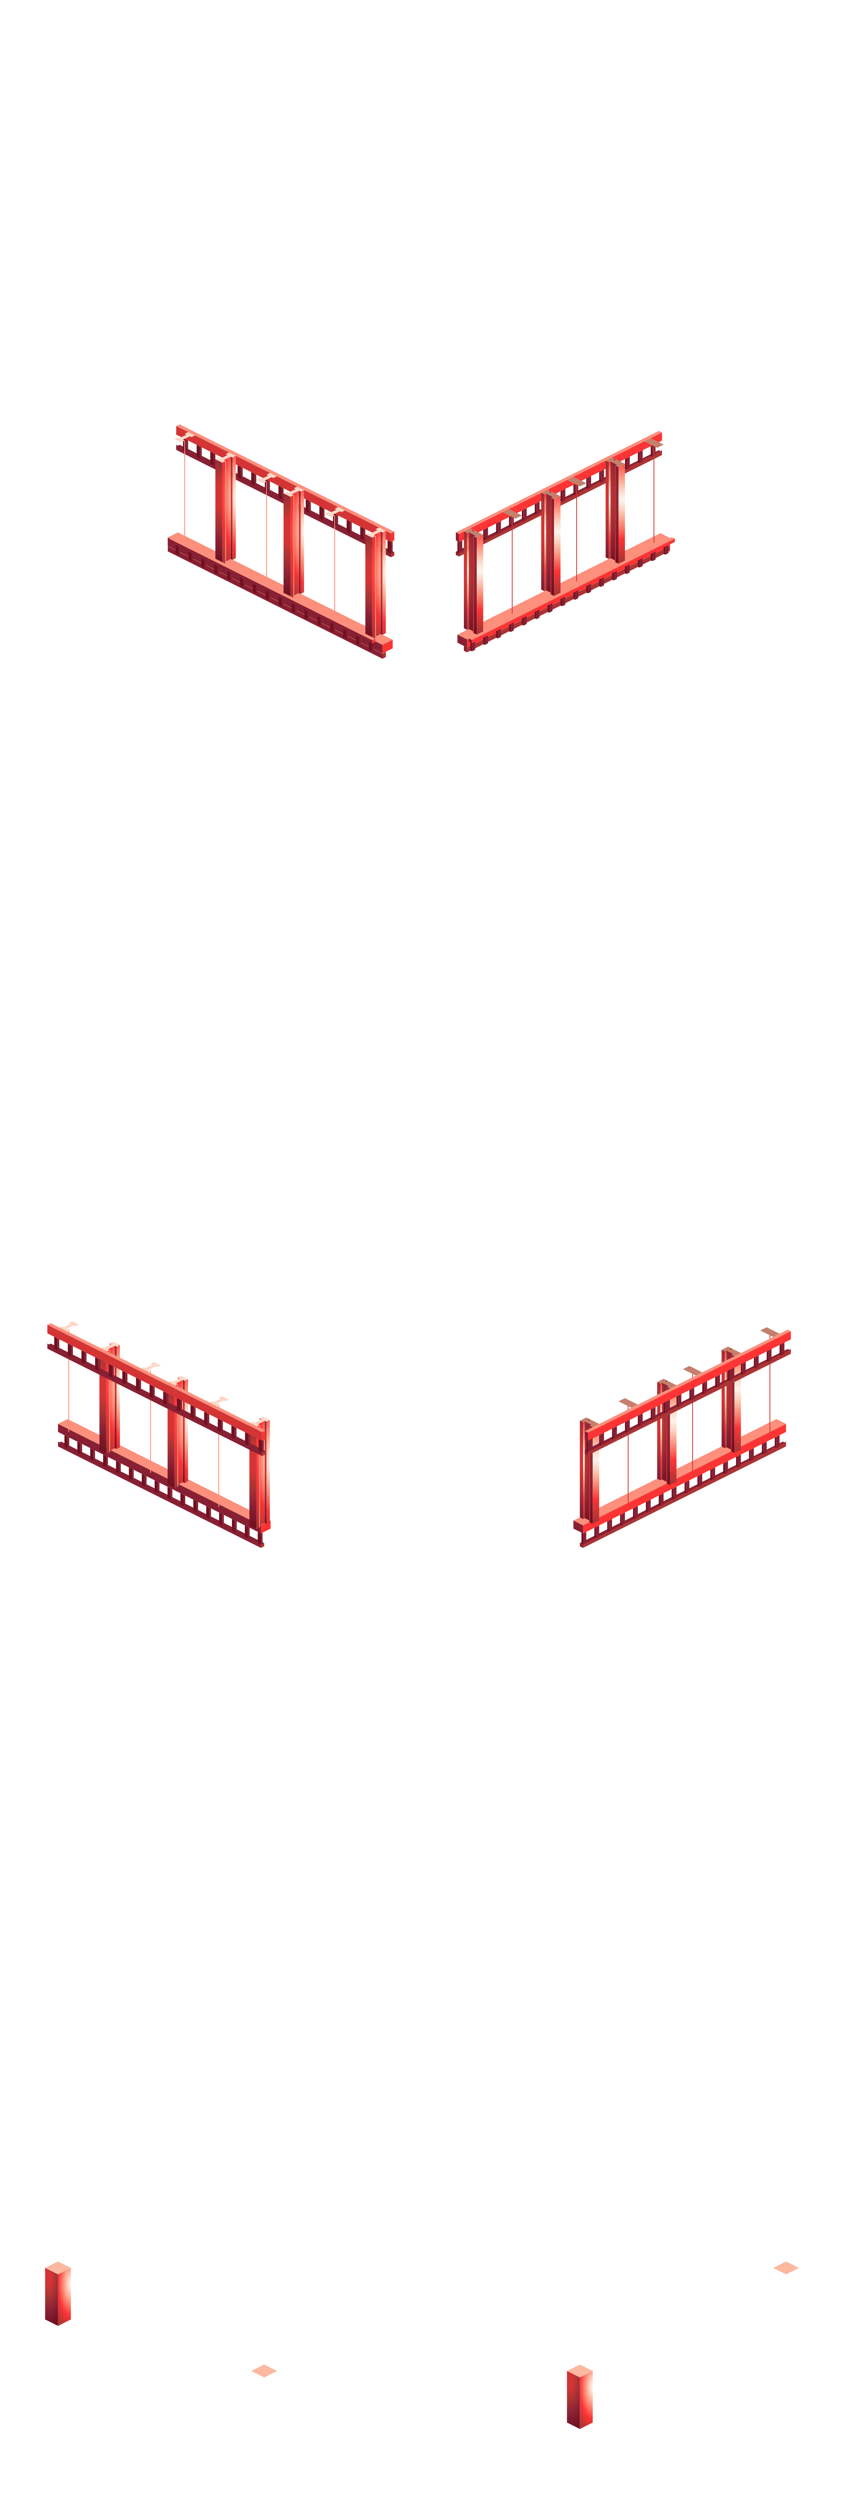 <?xml version="1.0" encoding="UTF-8" standalone="no"?>
<!-- Created with Inkscape (http://www.inkscape.org/) -->

<svg
   width="131"
   height="388"
   viewBox="0 0 34.66 102.658"
   version="1.1"
   id="svg5"
   xml:space="preserve"
   inkscape:version="1.2.2 (732a01da63, 2022-12-09)"
   sodipodi:docname="bridge_steelfast_toyland.svg"
   inkscape:export-filename="bridge_steelfast_toyland.png"
   inkscape:export-xdpi="384"
   inkscape:export-ydpi="384"
   xmlns:inkscape="http://www.inkscape.org/namespaces/inkscape"
   xmlns:sodipodi="http://sodipodi.sourceforge.net/DTD/sodipodi-0.dtd"
   xmlns:xlink="http://www.w3.org/1999/xlink"
   xmlns="http://www.w3.org/2000/svg"
   xmlns:svg="http://www.w3.org/2000/svg"><sodipodi:namedview
     id="namedview7"
     pagecolor="#ffffff"
     bordercolor="#666666"
     borderopacity="1.0"
     inkscape:showpageshadow="2"
     inkscape:pageopacity="0.0"
     inkscape:pagecheckerboard="0"
     inkscape:deskcolor="#d1d1d1"
     inkscape:document-units="px"
     showgrid="true"
     showguides="true"
     inkscape:zoom="6.5316255"
     inkscape:cx="-49.528253"
     inkscape:cy="185.55871"
     inkscape:window-width="3840"
     inkscape:window-height="2066"
     inkscape:window-x="-11"
     inkscape:window-y="-11"
     inkscape:window-maximized="1"
     inkscape:current-layer="layer1"><inkscape:grid
       type="xygrid"
       id="grid186"
       spacingx="0.033"
       spacingy="0.033"
       empspacing="4"
       originx="0"
       originy="0"
       units="px"
       visible="true" /></sodipodi:namedview><defs
     id="defs2"><linearGradient
       inkscape:collect="always"
       id="linearGradient1773"><stop
         style="stop-color:#fcf4ec;stop-opacity:1;"
         offset="0"
         id="stop1757" /><stop
         style="stop-color:#fcd8c8;stop-opacity:1;"
         offset="0.145"
         id="stop1759" /><stop
         style="stop-color:#fcb8a0;stop-opacity:1;"
         offset="0.257"
         id="stop1761" /><stop
         style="stop-color:#fc907c;stop-opacity:1;"
         offset="0.382"
         id="stop1763" /><stop
         style="stop-color:#fc6458;stop-opacity:1;"
         offset="0.519"
         id="stop1765" /><stop
         style="stop-color:#fc3434;stop-opacity:1;"
         offset="0.652"
         id="stop1767" /><stop
         style="stop-color:#d43434;stop-opacity:1;"
         offset="0.824"
         id="stop1769" /><stop
         style="stop-color:#ac3434;stop-opacity:1;"
         offset="1"
         id="stop1771" /></linearGradient><linearGradient
       inkscape:collect="always"
       id="linearGradient18527"><stop
         style="stop-color:#d43434;stop-opacity:1;"
         offset="0.152"
         id="stop18519" /><stop
         style="stop-color:#ac3434;stop-opacity:1;"
         offset="0.394"
         id="stop18521" /><stop
         style="stop-color:#882034;stop-opacity:1;"
         offset="0.694"
         id="stop18523" /><stop
         style="stop-color:#701020;stop-opacity:1;"
         offset="1"
         id="stop18525" /></linearGradient><linearGradient
       inkscape:collect="always"
       xlink:href="#linearGradient18527"
       id="linearGradient2746"
       x1="14.287"
       y1="23.151"
       x2="14.287"
       y2="25.665"
       gradientUnits="userSpaceOnUse"
       spreadMethod="reflect" /><radialGradient
       inkscape:collect="always"
       xlink:href="#linearGradient1773"
       id="radialGradient4731"
       cx="15.081"
       cy="23.614"
       fx="15.081"
       fy="23.614"
       r="0.265"
       gradientTransform="matrix(-3,1.7828446e-7,-2.2669016e-7,-11.5,60.325,294.712)"
       gradientUnits="userSpaceOnUse" /><linearGradient
       inkscape:collect="always"
       xlink:href="#linearGradient1773"
       id="linearGradient2746-9"
       x1="14.287"
       y1="23.151"
       x2="14.287"
       y2="25.665"
       gradientUnits="userSpaceOnUse"
       spreadMethod="reflect" /><radialGradient
       inkscape:collect="always"
       xlink:href="#linearGradient18527"
       id="radialGradient4731-9"
       cx="15.081"
       cy="23.614"
       fx="15.081"
       fy="23.614"
       r="0.265"
       gradientTransform="matrix(-3,1.7828446e-7,-2.2669016e-7,-11.5,60.325,294.712)"
       gradientUnits="userSpaceOnUse" /><radialGradient
       inkscape:collect="always"
       xlink:href="#linearGradient1773"
       id="radialGradient4731-93"
       cx="15.081"
       cy="23.54"
       fx="15.081"
       fy="23.54"
       r="0.265"
       gradientTransform="matrix(-3,-4.3442984e-6,1.1128669e-5,-7.5,58.737,200.625)"
       gradientUnits="userSpaceOnUse" /><radialGradient
       inkscape:collect="always"
       xlink:href="#linearGradient18527"
       id="radialGradient8426"
       cx="14.751"
       cy="24.398"
       fx="14.751"
       fy="24.398"
       r="0.265"
       gradientTransform="matrix(-3,-1.296476e-5,3.2552971e-5,-7.5,56.818,206.794)"
       gradientUnits="userSpaceOnUse" /></defs><g
     inkscape:label="Layer 1"
     inkscape:groupmode="layer"
     id="layer1"
     style="display:inline"><use
       x="0"
       y="0"
       xlink:href="#g8-5-3-3"
       id="use14600"
       style="display:inline;fill:#882034;fill-opacity:1"
       transform="translate(-4.564,40.977)" /><use
       x="0"
       y="0"
       xlink:href="#g7-5-6"
       id="use14602"
       style="display:inline;fill:#882034;fill-opacity:1"
       transform="translate(-4.564,40.977)" /><g
       id="g15973"
       transform="translate(-0.529,0.265)"><g
         id="g5-42-4-1"
         style="display:inline"
         transform="translate(17.132,12.601)"><path
           style="opacity:1;fill:#fc907c;fill-opacity:1;fill-rule:evenodd;stroke-width:0.979"
           d="M 10.451,4.829 2.117,8.996 2.249,9.062 10.583,4.895 Z"
           id="path3-86-2-7"
           sodipodi:nodetypes="ccccc" /><path
           style="opacity:1;fill:#fc3434;fill-opacity:1;fill-rule:evenodd;stroke-width:0.979"
           d="m 2.249,9.062 -2e-7,0.331 L 10.583,5.226 V 4.895 Z"
           id="path4-3-0-1"
           sodipodi:nodetypes="ccccc" /><path
           style="opacity:1;fill:#882034;fill-opacity:1;fill-rule:evenodd;stroke-width:0.979"
           d="m 2.117,8.996 -2e-7,0.331 0.132,0.066 2e-7,-0.331 z"
           id="path5-1-4-1"
           sodipodi:nodetypes="ccccc" /></g><g
         id="g15905"><g
           id="g8-5-3-3-1"
           transform="translate(12.435,10.517)"
           style="display:inline"><path
             style="fill:#882034;fill-opacity:1;fill-rule:evenodd;stroke-width:0.979"
             d="M 15.147,7.706 6.813,11.873 6.945,11.939 15.28,7.772 Z"
             id="path3-8-0-2-8-4"
             sodipodi:nodetypes="ccccc" /><path
             style="fill:#ac3434;fill-opacity:1;fill-rule:evenodd;stroke-width:0.979"
             d="m 6.945,11.939 4e-7,0.132 8.334,-4.167 V 7.706 Z"
             id="path4-0-5-7-7-0"
             sodipodi:nodetypes="ccccc" /><path
             style="fill:#882034;fill-opacity:1;fill-rule:evenodd;stroke-width:0.979"
             d="m 6.813,11.873 4e-7,0.132 0.132,0.066 -4e-7,-0.132 z"
             id="path5-5-0-2-2-5"
             sodipodi:nodetypes="ccccc" /></g><g
           id="g7-5-6-0"
           transform="translate(12.369,10.55)"
           style="display:inline"><path
             style="display:inline;fill:#701020;fill-opacity:1;fill-rule:evenodd;stroke-width:0.979"
             d="m 7.011,11.906 -0.066,-0.033 -4e-7,-0.463 0.066,0.033 z"
             id="path7-2-9-8-0"
             sodipodi:nodetypes="ccccc" /><path
             style="fill:#882034;fill-opacity:1;fill-rule:evenodd;stroke-width:0.979"
             d="m 7.011,11.443 0.132,-0.066 3e-7,0.463 -0.132,0.066 z"
             id="path6-0-1-1"
             sodipodi:nodetypes="ccccc" /><path
             style="display:inline;fill:#701020;fill-opacity:1;fill-rule:evenodd;stroke-width:0.979"
             d="m 7.541,11.642 -0.066,-0.033 -4e-7,-0.397 0.066,-0.033 z"
             id="path7-2-2-7-3-8-4"
             sodipodi:nodetypes="ccccc" /><path
             style="display:inline;fill:#882034;fill-opacity:1;fill-rule:evenodd;stroke-width:0.979"
             d="m 7.541,11.179 0.132,-0.066 4e-7,0.463 -0.132,0.066 z"
             id="path6-7-3-4-8-7"
             sodipodi:nodetypes="ccccc" /><path
             style="display:inline;fill:#701020;fill-opacity:1;fill-rule:evenodd;stroke-width:0.979"
             d="m 8.07,11.377 -0.066,-0.033 -4e-7,-0.397 0.066,-0.033 z"
             id="path7-2-2-8-9-7"
             sodipodi:nodetypes="ccccc" /><path
             style="display:inline;fill:#882034;fill-opacity:1;fill-rule:evenodd;stroke-width:0.979"
             d="m 8.07,10.914 0.132,-0.066 3e-7,0.463 -0.132,0.066 z"
             id="path6-5-3-5-6"
             sodipodi:nodetypes="ccccc" /><path
             style="display:inline;fill:#701020;fill-opacity:1;fill-rule:evenodd;stroke-width:0.979"
             d="m 8.599,11.112 -0.066,-0.033 -4e-7,-0.397 0.066,-0.033 z"
             id="path7-2-2-7-2-0-7-0"
             sodipodi:nodetypes="ccccc" /><path
             style="display:inline;fill:#882034;fill-opacity:1;fill-rule:evenodd;stroke-width:0.979"
             d="m 8.599,10.649 0.132,-0.066 4e-7,0.463 -0.132,0.066 z"
             id="path6-7-3-7-5-3-3"
             sodipodi:nodetypes="ccccc" /><path
             style="display:inline;fill:#701020;fill-opacity:1;fill-rule:evenodd;stroke-width:0.979"
             d="m 9.128,10.848 -0.066,-0.033 -4e-7,-0.397 0.066,-0.033 z"
             id="path7-2-2-3-3-3-7"
             sodipodi:nodetypes="ccccc" /><path
             style="display:inline;fill:#882034;fill-opacity:1;fill-rule:evenodd;stroke-width:0.979"
             d="m 9.128,10.385 0.132,-0.066 3e-7,0.463 -0.132,0.066 z"
             id="path6-5-1-3-1-2"
             sodipodi:nodetypes="ccccc" /><path
             style="display:inline;fill:#701020;fill-opacity:1;fill-rule:evenodd;stroke-width:0.979"
             d="m 9.657,10.583 -0.066,-0.033 -4e-7,-0.397 0.066,-0.033 z"
             id="path7-2-2-7-2-2-2-4-1"
             sodipodi:nodetypes="ccccc" /><path
             style="display:inline;fill:#882034;fill-opacity:1;fill-rule:evenodd;stroke-width:0.979"
             d="m 9.657,10.12 0.132,-0.066 4e-7,0.463 -0.132,0.066 z"
             id="path6-7-3-7-6-7-4-9"
             sodipodi:nodetypes="ccccc" /><path
             style="display:inline;fill:#701020;fill-opacity:1;fill-rule:evenodd;stroke-width:0.979"
             d="m 10.186,10.319 -0.066,-0.033 V 9.889 l 0.066,-0.033 z"
             id="path7-2-2-3-1-0-0-0"
             sodipodi:nodetypes="ccccc" /><path
             style="display:inline;fill:#882034;fill-opacity:1;fill-rule:evenodd;stroke-width:0.979"
             d="m 10.186,9.856 0.132,-0.066 -1e-6,0.463 -0.132,0.066 z"
             id="path6-5-1-8-5-1-3"
             sodipodi:nodetypes="ccccc" /><path
             style="display:inline;fill:#701020;fill-opacity:1;fill-rule:evenodd;stroke-width:0.979"
             d="m 10.716,10.054 -0.066,-0.033 V 9.624 l 0.066,-0.033 z"
             id="path7-2-2-7-2-2-5-1-8-7"
             sodipodi:nodetypes="ccccc" /><path
             style="display:inline;fill:#882034;fill-opacity:1;fill-rule:evenodd;stroke-width:0.979"
             d="m 10.716,9.591 0.132,-0.066 -10e-7,0.463 -0.132,0.066 z"
             id="path6-7-3-7-6-0-4-2-9"
             sodipodi:nodetypes="ccccc" /><path
             style="display:inline;fill:#701020;fill-opacity:1;fill-rule:evenodd;stroke-width:0.979"
             d="m 11.245,9.79 -0.066,-0.033 V 9.36 l 0.066,-0.033 z"
             id="path7-2-2-3-1-4-8-5-2"
             sodipodi:nodetypes="ccccc" /><path
             style="display:inline;fill:#882034;fill-opacity:1;fill-rule:evenodd;stroke-width:0.979"
             d="m 11.245,9.327 0.132,-0.066 -10e-7,0.463 -0.132,0.066 z"
             id="path6-5-1-8-4-9-0-9"
             sodipodi:nodetypes="ccccc" /><path
             style="display:inline;fill:#701020;fill-opacity:1;fill-rule:evenodd;stroke-width:0.979"
             d="m 11.774,9.525 -0.066,-0.033 V 9.095 l 0.066,-0.033 z"
             id="path7-2-2-7-2-2-5-7-8-5-1"
             sodipodi:nodetypes="ccccc" /><path
             style="display:inline;fill:#882034;fill-opacity:1;fill-rule:evenodd;stroke-width:0.979"
             d="m 11.774,9.062 0.132,-0.066 -1e-6,0.463 -0.132,0.066 z"
             id="path6-7-3-7-6-0-0-2-4-7"
             sodipodi:nodetypes="ccccc" /><path
             style="display:inline;fill:#701020;fill-opacity:1;fill-rule:evenodd;stroke-width:0.979"
             d="m 12.303,9.26 -0.066,-0.033 V 8.83 l 0.066,-0.033 z"
             id="path7-2-2-3-1-4-5-9-0-2"
             sodipodi:nodetypes="ccccc" /><path
             style="display:inline;fill:#882034;fill-opacity:1;fill-rule:evenodd;stroke-width:0.979"
             d="m 12.303,8.797 0.132,-0.066 -10e-7,0.463 -0.132,0.066 z"
             id="path6-5-1-8-4-7-5-0-5"
             sodipodi:nodetypes="ccccc" /><path
             style="display:inline;fill:#701020;fill-opacity:1;fill-rule:evenodd;stroke-width:0.979"
             d="m 12.832,8.996 -0.066,-0.033 V 8.566 l 0.066,-0.033 z"
             id="path7-2-2-7-2-2-5-7-0-3-4-1"
             sodipodi:nodetypes="ccccc" /><path
             style="display:inline;fill:#882034;fill-opacity:1;fill-rule:evenodd;stroke-width:0.979"
             d="m 12.832,8.533 0.132,-0.066 -1e-6,0.463 -0.132,0.066 z"
             id="path6-7-3-7-6-0-0-3-0-7-1"
             sodipodi:nodetypes="ccccc" /><path
             style="display:inline;fill:#701020;fill-opacity:1;fill-rule:evenodd;stroke-width:0.979"
             d="m 13.361,8.731 -0.066,-0.033 V 8.301 l 0.066,-0.033 z"
             id="path7-2-2-3-1-4-5-3-7-4-1"
             sodipodi:nodetypes="ccccc" /><path
             style="display:inline;fill:#882034;fill-opacity:1;fill-rule:evenodd;stroke-width:0.979"
             d="m 13.361,8.268 0.132,-0.066 -10e-7,0.463 -0.132,0.066 z"
             id="path6-5-1-8-4-7-1-0-2-8"
             sodipodi:nodetypes="ccccc" /><path
             style="display:inline;fill:#701020;fill-opacity:1;fill-rule:evenodd;stroke-width:0.979"
             d="m 13.891,8.467 -0.066,-0.033 V 8.037 l 0.066,-0.033 z"
             id="path7-2-2-7-2-2-5-7-0-9-2-1-1"
             sodipodi:nodetypes="ccccc" /><path
             style="display:inline;fill:#882034;fill-opacity:1;fill-rule:evenodd;stroke-width:0.979"
             d="m 13.891,8.004 0.132,-0.066 -10e-7,0.463 -0.132,0.066 z"
             id="path6-7-3-7-6-0-0-3-6-0-2-6"
             sodipodi:nodetypes="ccccc" /><path
             style="display:inline;fill:#701020;fill-opacity:1;fill-rule:evenodd;stroke-width:0.979"
             d="m 14.42,8.202 -0.066,-0.033 V 7.772 l 0.066,-0.033 z"
             id="path7-2-2-3-1-4-5-3-6-6-2-8"
             sodipodi:nodetypes="ccccc" /><path
             style="display:inline;fill:#882034;fill-opacity:1;fill-rule:evenodd;stroke-width:0.979"
             d="m 14.42,7.739 0.132,-0.066 -1e-6,0.463 -0.132,0.066 z"
             id="path6-5-1-8-4-7-1-9-7-2-9"
             sodipodi:nodetypes="ccccc" /><path
             style="display:inline;fill:#701020;fill-opacity:1;fill-rule:evenodd;stroke-width:0.979"
             d="m 14.949,7.937 -0.066,-0.033 V 7.508 l 0.066,-0.033 z"
             id="path7-2-2-7-2-2-5-7-0-9-1-1-7-7"
             sodipodi:nodetypes="ccccc" /><path
             style="display:inline;fill:#882034;fill-opacity:1;fill-rule:evenodd;stroke-width:0.979"
             d="m 14.949,7.474 0.132,-0.066 -10e-7,0.463 -0.132,0.066 z"
             id="path6-7-3-7-6-0-0-3-6-7-5-6-8"
             sodipodi:nodetypes="ccccc" /></g></g></g><use
       x="0"
       y="0"
       xlink:href="#g8-5-3-3-1"
       id="use14631"
       style="display:inline;fill:#882034;fill-opacity:1"
       transform="translate(4.564,40.977)" /><use
       x="0"
       y="0"
       xlink:href="#g7-5-6-0"
       id="use14633"
       style="display:inline;fill:#882034;fill-opacity:1"
       transform="translate(4.564,40.977)" /><g
       id="g12732"
       transform="matrix(1.058,0,0,1.058,-0.112,-1.014)"><g
         id="g8-5-3-3"
         transform="matrix(-1,0,0,1,22.225,10.517)"
         style="display:inline"><path
           style="fill:#882034;fill-opacity:1;fill-rule:evenodd;stroke-width:0.979"
           d="M 15.147,7.706 6.813,11.873 6.945,11.939 15.28,7.772 Z"
           id="path3-8-0-2-8"
           sodipodi:nodetypes="ccccc" /><path
           style="fill:#882034;fill-opacity:1;fill-rule:evenodd;stroke-width:0.979"
           d="m 6.945,11.939 4e-7,0.132 8.334,-4.167 V 7.706 Z"
           id="path4-0-5-7-7"
           sodipodi:nodetypes="ccccc" /><path
           style="fill:#ac3434;fill-opacity:1;fill-rule:evenodd;stroke-width:0.979"
           d="m 6.813,11.873 4e-7,0.132 0.132,0.066 -4e-7,-0.132 z"
           id="path5-5-0-2-2"
           sodipodi:nodetypes="ccccc" /></g><g
         id="g5-42-4"
         style="display:inline"
         transform="matrix(-1,0,0,1,17.529,12.601)"><path
           style="opacity:1;fill:#fc907c;fill-opacity:1;fill-rule:evenodd;stroke-width:0.979"
           d="M 10.451,4.829 2.117,8.996 2.249,9.062 10.583,4.895 Z"
           id="path3-86-2"
           sodipodi:nodetypes="ccccc" /><path
           style="opacity:1;fill:#d43434;fill-opacity:1;fill-rule:evenodd;stroke-width:0.979"
           d="m 2.249,9.062 -2e-7,0.331 L 10.583,5.226 V 4.895 Z"
           id="path4-3-0"
           sodipodi:nodetypes="ccccc" /><path
           style="opacity:1;fill:#fc3434;fill-opacity:1;fill-rule:evenodd;stroke-width:0.979"
           d="m 2.117,8.996 -2e-7,0.331 0.132,0.066 2e-7,-0.331 z"
           id="path5-1-4"
           sodipodi:nodetypes="ccccc" /></g><g
         id="g7-5-6"
         transform="matrix(-1,0,0,1,22.291,10.55)"
         style="display:inline"><path
           style="display:inline;fill:#882034;fill-opacity:1;fill-rule:evenodd;stroke-width:0.979"
           d="m 7.011,11.906 -0.066,-0.033 -4e-7,-0.463 0.066,0.033 z"
           id="path7-2-9-8"
           sodipodi:nodetypes="ccccc" /><path
           style="fill:#701020;fill-opacity:1;fill-rule:evenodd;stroke-width:0.979"
           d="m 7.011,11.443 0.132,-0.066 3e-7,0.463 -0.132,0.066 z"
           id="path6-0-1"
           sodipodi:nodetypes="ccccc" /><path
           style="display:inline;fill:#882034;fill-opacity:1;fill-rule:evenodd;stroke-width:0.979"
           d="m 7.541,11.642 -0.066,-0.033 -4e-7,-0.397 0.066,-0.033 z"
           id="path7-2-2-7-3-8"
           sodipodi:nodetypes="ccccc" /><path
           style="display:inline;fill:#701020;fill-opacity:1;fill-rule:evenodd;stroke-width:0.979"
           d="m 7.541,11.179 0.132,-0.066 4e-7,0.463 -0.132,0.066 z"
           id="path6-7-3-4-8"
           sodipodi:nodetypes="ccccc" /><path
           style="display:inline;fill:#882034;fill-opacity:1;fill-rule:evenodd;stroke-width:0.979"
           d="m 8.07,11.377 -0.066,-0.033 -4e-7,-0.397 0.066,-0.033 z"
           id="path7-2-2-8-9"
           sodipodi:nodetypes="ccccc" /><path
           style="display:inline;fill:#701020;fill-opacity:1;fill-rule:evenodd;stroke-width:0.979"
           d="m 8.07,10.914 0.132,-0.066 3e-7,0.463 -0.132,0.066 z"
           id="path6-5-3-5"
           sodipodi:nodetypes="ccccc" /><path
           style="display:inline;fill:#882034;fill-opacity:1;fill-rule:evenodd;stroke-width:0.979"
           d="m 8.599,11.112 -0.066,-0.033 -4e-7,-0.397 0.066,-0.033 z"
           id="path7-2-2-7-2-0-7"
           sodipodi:nodetypes="ccccc" /><path
           style="display:inline;fill:#701020;fill-opacity:1;fill-rule:evenodd;stroke-width:0.979"
           d="m 8.599,10.649 0.132,-0.066 4e-7,0.463 -0.132,0.066 z"
           id="path6-7-3-7-5-3"
           sodipodi:nodetypes="ccccc" /><path
           style="display:inline;fill:#882034;fill-opacity:1;fill-rule:evenodd;stroke-width:0.979"
           d="m 9.128,10.848 -0.066,-0.033 -4e-7,-0.397 0.066,-0.033 z"
           id="path7-2-2-3-3-3"
           sodipodi:nodetypes="ccccc" /><path
           style="display:inline;fill:#701020;fill-opacity:1;fill-rule:evenodd;stroke-width:0.979"
           d="m 9.128,10.385 0.132,-0.066 3e-7,0.463 -0.132,0.066 z"
           id="path6-5-1-3-1"
           sodipodi:nodetypes="ccccc" /><path
           style="display:inline;fill:#882034;fill-opacity:1;fill-rule:evenodd;stroke-width:0.979"
           d="m 9.657,10.583 -0.066,-0.033 -4e-7,-0.397 0.066,-0.033 z"
           id="path7-2-2-7-2-2-2-4"
           sodipodi:nodetypes="ccccc" /><path
           style="display:inline;fill:#701020;fill-opacity:1;fill-rule:evenodd;stroke-width:0.979"
           d="m 9.657,10.12 0.132,-0.066 4e-7,0.463 -0.132,0.066 z"
           id="path6-7-3-7-6-7-4"
           sodipodi:nodetypes="ccccc" /><path
           style="display:inline;fill:#882034;fill-opacity:1;fill-rule:evenodd;stroke-width:0.979"
           d="m 10.186,10.319 -0.066,-0.033 V 9.889 l 0.066,-0.033 z"
           id="path7-2-2-3-1-0-0"
           sodipodi:nodetypes="ccccc" /><path
           style="display:inline;fill:#701020;fill-opacity:1;fill-rule:evenodd;stroke-width:0.979"
           d="m 10.186,9.856 0.132,-0.066 -1e-6,0.463 -0.132,0.066 z"
           id="path6-5-1-8-5-1"
           sodipodi:nodetypes="ccccc" /><path
           style="display:inline;fill:#882034;fill-opacity:1;fill-rule:evenodd;stroke-width:0.979"
           d="m 10.716,10.054 -0.066,-0.033 V 9.624 l 0.066,-0.033 z"
           id="path7-2-2-7-2-2-5-1-8"
           sodipodi:nodetypes="ccccc" /><path
           style="display:inline;fill:#701020;fill-opacity:1;fill-rule:evenodd;stroke-width:0.979"
           d="m 10.716,9.591 0.132,-0.066 -10e-7,0.463 -0.132,0.066 z"
           id="path6-7-3-7-6-0-4-2"
           sodipodi:nodetypes="ccccc" /><path
           style="display:inline;fill:#882034;fill-opacity:1;fill-rule:evenodd;stroke-width:0.979"
           d="m 11.245,9.79 -0.066,-0.033 V 9.36 l 0.066,-0.033 z"
           id="path7-2-2-3-1-4-8-5"
           sodipodi:nodetypes="ccccc" /><path
           style="display:inline;fill:#701020;fill-opacity:1;fill-rule:evenodd;stroke-width:0.979"
           d="m 11.245,9.327 0.132,-0.066 -10e-7,0.463 -0.132,0.066 z"
           id="path6-5-1-8-4-9-0"
           sodipodi:nodetypes="ccccc" /><path
           style="display:inline;fill:#882034;fill-opacity:1;fill-rule:evenodd;stroke-width:0.979"
           d="m 11.774,9.525 -0.066,-0.033 V 9.095 l 0.066,-0.033 z"
           id="path7-2-2-7-2-2-5-7-8-5"
           sodipodi:nodetypes="ccccc" /><path
           style="display:inline;fill:#701020;fill-opacity:1;fill-rule:evenodd;stroke-width:0.979"
           d="m 11.774,9.062 0.132,-0.066 -1e-6,0.463 -0.132,0.066 z"
           id="path6-7-3-7-6-0-0-2-4"
           sodipodi:nodetypes="ccccc" /><path
           style="display:inline;fill:#882034;fill-opacity:1;fill-rule:evenodd;stroke-width:0.979"
           d="m 12.303,9.26 -0.066,-0.033 V 8.83 l 0.066,-0.033 z"
           id="path7-2-2-3-1-4-5-9-0"
           sodipodi:nodetypes="ccccc" /><path
           style="display:inline;fill:#701020;fill-opacity:1;fill-rule:evenodd;stroke-width:0.979"
           d="m 12.303,8.797 0.132,-0.066 -10e-7,0.463 -0.132,0.066 z"
           id="path6-5-1-8-4-7-5-0"
           sodipodi:nodetypes="ccccc" /><path
           style="display:inline;fill:#882034;fill-opacity:1;fill-rule:evenodd;stroke-width:0.979"
           d="m 12.832,8.996 -0.066,-0.033 V 8.566 l 0.066,-0.033 z"
           id="path7-2-2-7-2-2-5-7-0-3-4"
           sodipodi:nodetypes="ccccc" /><path
           style="display:inline;fill:#701020;fill-opacity:1;fill-rule:evenodd;stroke-width:0.979"
           d="m 12.832,8.533 0.132,-0.066 -1e-6,0.463 -0.132,0.066 z"
           id="path6-7-3-7-6-0-0-3-0-7"
           sodipodi:nodetypes="ccccc" /><path
           style="display:inline;fill:#882034;fill-opacity:1;fill-rule:evenodd;stroke-width:0.979"
           d="m 13.361,8.731 -0.066,-0.033 V 8.301 l 0.066,-0.033 z"
           id="path7-2-2-3-1-4-5-3-7-4"
           sodipodi:nodetypes="ccccc" /><path
           style="display:inline;fill:#701020;fill-opacity:1;fill-rule:evenodd;stroke-width:0.979"
           d="m 13.361,8.268 0.132,-0.066 -10e-7,0.463 -0.132,0.066 z"
           id="path6-5-1-8-4-7-1-0-2"
           sodipodi:nodetypes="ccccc" /><path
           style="display:inline;fill:#882034;fill-opacity:1;fill-rule:evenodd;stroke-width:0.979"
           d="m 13.891,8.467 -0.066,-0.033 V 8.037 l 0.066,-0.033 z"
           id="path7-2-2-7-2-2-5-7-0-9-2-1"
           sodipodi:nodetypes="ccccc" /><path
           style="display:inline;fill:#701020;fill-opacity:1;fill-rule:evenodd;stroke-width:0.979"
           d="m 13.891,8.004 0.132,-0.066 -10e-7,0.463 -0.132,0.066 z"
           id="path6-7-3-7-6-0-0-3-6-0-2"
           sodipodi:nodetypes="ccccc" /><path
           style="display:inline;fill:#882034;fill-opacity:1;fill-rule:evenodd;stroke-width:0.979"
           d="m 14.42,8.202 -0.066,-0.033 V 7.772 l 0.066,-0.033 z"
           id="path7-2-2-3-1-4-5-3-6-6-2"
           sodipodi:nodetypes="ccccc" /><path
           style="display:inline;fill:#701020;fill-opacity:1;fill-rule:evenodd;stroke-width:0.979"
           d="m 14.42,7.739 0.132,-0.066 -1e-6,0.463 -0.132,0.066 z"
           id="path6-5-1-8-4-7-1-9-7-2"
           sodipodi:nodetypes="ccccc" /><path
           style="display:inline;fill:#882034;fill-opacity:1;fill-rule:evenodd;stroke-width:0.979"
           d="m 14.949,7.937 -0.066,-0.033 V 7.508 l 0.066,-0.033 z"
           id="path7-2-2-7-2-2-5-7-0-9-1-1-7"
           sodipodi:nodetypes="ccccc" /><path
           style="display:inline;fill:#701020;fill-opacity:1;fill-rule:evenodd;stroke-width:0.979"
           d="m 14.949,7.474 0.132,-0.066 -10e-7,0.463 -0.132,0.066 z"
           id="path6-7-3-7-6-0-0-3-6-7-5-6"
           sodipodi:nodetypes="ccccc" /></g></g><g
       id="g5-42-4-7-0-4"
       style="display:inline"
       transform="translate(16.933,17.529)"><path
         style="opacity:1;fill:#ac3434;fill-opacity:1;fill-rule:evenodd;stroke-width:0.979"
         d="m 2.249,9.062 -4e-7,0.198 8.334,-4.167 1e-6,-0.198 z"
         id="path4-3-0-9-5-1"
         sodipodi:nodetypes="ccccc" /><path
         style="opacity:1;fill:#fc907c;fill-opacity:1;fill-rule:evenodd;stroke-width:0.979"
         d="M 10.451,4.829 2.117,8.996 2.249,9.062 10.583,4.895 Z"
         id="path3-86-2-0-0-7"
         sodipodi:nodetypes="ccccc" /><path
         style="opacity:1;fill:#882034;fill-opacity:1;fill-rule:evenodd;stroke-width:0.979"
         d="m 2.117,8.996 -4e-7,0.198 0.132,0.066 4e-7,-0.198 z"
         id="path5-1-4-5-7-8"
         sodipodi:nodetypes="ccccc" /></g><use
       x="0"
       y="0"
       xlink:href="#g5-42-4-7-4"
       id="use15009"
       transform="translate(-4.763,-36.38)"
       style="fill:#882034;fill-opacity:1" /><g
       id="g13563"><g
         id="g5"
         style="display:inline"
         transform="translate(17.132,17.225)"><path
           style="opacity:1;fill:#fc907c;fill-opacity:1;fill-rule:evenodd;stroke-width:0.979"
           d="M 10.451,4.829 2.117,8.996 2.249,9.062 10.583,4.895 Z"
           id="path3"
           sodipodi:nodetypes="ccccc" /><path
           style="opacity:1;fill:#fc3434;fill-opacity:1;fill-rule:evenodd;stroke-width:0.979"
           d="M 2.249,9.062 V 9.194 L 10.583,5.027 V 4.895 Z"
           id="path4"
           sodipodi:nodetypes="ccccc" /><path
           style="opacity:1;fill:#882034;fill-opacity:1;fill-rule:evenodd;stroke-width:0.979"
           d="m 2.117,8.996 v 0.132 l 0.132,0.066 V 9.062 Z"
           id="path5" /></g><g
         id="g7"
         transform="translate(12.369,14.843)"
         style="display:inline"><path
           style="display:inline;fill:#701020;fill-opacity:1;fill-rule:evenodd;stroke-width:0.979"
           d="m 7.011,11.906 -0.066,-0.033 1e-7,-0.331 0.066,0.033 z"
           id="path7-2"
           sodipodi:nodetypes="ccccc" /><path
           style="fill:#882034;fill-opacity:1;fill-rule:evenodd;stroke-width:0.979"
           d="m 7.011,11.576 0.132,-0.066 -2e-7,0.331 -0.132,0.066 z"
           id="path6"
           sodipodi:nodetypes="ccccc" /><path
           style="display:inline;fill:#701020;fill-opacity:1;fill-rule:evenodd;stroke-width:0.979"
           d="m 7.541,11.642 -0.066,-0.033 10e-8,-0.265 0.066,-0.033 z"
           id="path7-2-2-7"
           sodipodi:nodetypes="ccccc" /><path
           style="display:inline;fill:#882034;fill-opacity:1;fill-rule:evenodd;stroke-width:0.979"
           d="m 7.541,11.311 0.132,-0.066 -1e-7,0.331 -0.132,0.066 z"
           id="path6-7-3"
           sodipodi:nodetypes="ccccc" /><path
           style="display:inline;fill:#701020;fill-opacity:1;fill-rule:evenodd;stroke-width:0.979"
           d="m 8.07,11.377 -0.066,-0.033 1e-7,-0.265 0.066,-0.033 z"
           id="path7-2-2"
           sodipodi:nodetypes="ccccc" /><path
           style="display:inline;fill:#882034;fill-opacity:1;fill-rule:evenodd;stroke-width:0.979"
           d="m 8.07,11.046 0.132,-0.066 -2e-7,0.331 -0.132,0.066 z"
           id="path6-5"
           sodipodi:nodetypes="ccccc" /><path
           style="display:inline;fill:#701020;fill-opacity:1;fill-rule:evenodd;stroke-width:0.979"
           d="m 8.599,11.112 -0.066,-0.033 1e-7,-0.265 0.066,-0.033 z"
           id="path7-2-2-7-2"
           sodipodi:nodetypes="ccccc" /><path
           style="display:inline;fill:#882034;fill-opacity:1;fill-rule:evenodd;stroke-width:0.979"
           d="m 8.599,10.782 0.132,-0.066 -10e-8,0.331 -0.132,0.066 z"
           id="path6-7-3-7"
           sodipodi:nodetypes="ccccc" /><path
           style="display:inline;fill:#701020;fill-opacity:1;fill-rule:evenodd;stroke-width:0.979"
           d="m 9.128,10.848 -0.066,-0.033 1e-7,-0.265 0.066,-0.033 z"
           id="path7-2-2-3"
           sodipodi:nodetypes="ccccc" /><path
           style="display:inline;fill:#882034;fill-opacity:1;fill-rule:evenodd;stroke-width:0.979"
           d="m 9.128,10.517 0.132,-0.066 -2e-7,0.331 -0.132,0.066 z"
           id="path6-5-1"
           sodipodi:nodetypes="ccccc" /><path
           style="display:inline;fill:#701020;fill-opacity:1;fill-rule:evenodd;stroke-width:0.979"
           d="m 9.657,10.583 -0.066,-0.033 10e-8,-0.265 0.066,-0.033 z"
           id="path7-2-2-7-2-2"
           sodipodi:nodetypes="ccccc" /><path
           style="display:inline;fill:#882034;fill-opacity:1;fill-rule:evenodd;stroke-width:0.979"
           d="m 9.657,10.253 0.132,-0.066 -10e-8,0.331 -0.132,0.066 z"
           id="path6-7-3-7-6"
           sodipodi:nodetypes="ccccc" /><path
           style="display:inline;fill:#701020;fill-opacity:1;fill-rule:evenodd;stroke-width:0.979"
           d="m 10.186,10.319 -0.066,-0.033 v -0.265 l 0.066,-0.033 z"
           id="path7-2-2-3-1"
           sodipodi:nodetypes="ccccc" /><path
           style="display:inline;fill:#882034;fill-opacity:1;fill-rule:evenodd;stroke-width:0.979"
           d="m 10.186,9.988 0.132,-0.066 -1e-6,0.331 -0.132,0.066 z"
           id="path6-5-1-8"
           sodipodi:nodetypes="ccccc" /><path
           style="display:inline;fill:#701020;fill-opacity:1;fill-rule:evenodd;stroke-width:0.979"
           d="m 10.716,10.054 -0.066,-0.033 V 9.757 l 0.066,-0.033 z"
           id="path7-2-2-7-2-2-5"
           sodipodi:nodetypes="ccccc" /><path
           style="display:inline;fill:#882034;fill-opacity:1;fill-rule:evenodd;stroke-width:0.979"
           d="m 10.716,9.723 0.132,-0.066 -10e-7,0.331 -0.132,0.066 z"
           id="path6-7-3-7-6-0"
           sodipodi:nodetypes="ccccc" /><path
           style="display:inline;fill:#701020;fill-opacity:1;fill-rule:evenodd;stroke-width:0.979"
           d="m 11.245,9.79 -0.066,-0.033 v -0.265 l 0.066,-0.033 z"
           id="path7-2-2-3-1-4"
           sodipodi:nodetypes="ccccc" /><path
           style="display:inline;fill:#882034;fill-opacity:1;fill-rule:evenodd;stroke-width:0.979"
           d="m 11.245,9.459 0.132,-0.066 -10e-7,0.331 -0.132,0.066 z"
           id="path6-5-1-8-4"
           sodipodi:nodetypes="ccccc" /><path
           style="display:inline;fill:#701020;fill-opacity:1;fill-rule:evenodd;stroke-width:0.979"
           d="m 11.774,9.525 -0.066,-0.033 V 9.227 l 0.066,-0.033 z"
           id="path7-2-2-7-2-2-5-7"
           sodipodi:nodetypes="ccccc" /><path
           style="display:inline;fill:#882034;fill-opacity:1;fill-rule:evenodd;stroke-width:0.979"
           d="m 11.774,9.194 0.132,-0.066 -1e-6,0.331 -0.132,0.066 z"
           id="path6-7-3-7-6-0-0"
           sodipodi:nodetypes="ccccc" /><path
           style="display:inline;fill:#701020;fill-opacity:1;fill-rule:evenodd;stroke-width:0.979"
           d="m 12.303,9.26 -0.066,-0.033 v -0.265 l 0.066,-0.033 z"
           id="path7-2-2-3-1-4-5"
           sodipodi:nodetypes="ccccc" /><path
           style="display:inline;fill:#882034;fill-opacity:1;fill-rule:evenodd;stroke-width:0.979"
           d="m 12.303,8.93 0.132,-0.066 -10e-7,0.331 -0.132,0.066 z"
           id="path6-5-1-8-4-7"
           sodipodi:nodetypes="ccccc" /><path
           style="display:inline;fill:#701020;fill-opacity:1;fill-rule:evenodd;stroke-width:0.979"
           d="m 12.832,8.996 -0.066,-0.033 V 8.698 l 0.066,-0.033 z"
           id="path7-2-2-7-2-2-5-7-0"
           sodipodi:nodetypes="ccccc" /><path
           style="display:inline;fill:#882034;fill-opacity:1;fill-rule:evenodd;stroke-width:0.979"
           d="m 12.832,8.665 0.132,-0.066 -1e-6,0.331 -0.132,0.066 z"
           id="path6-7-3-7-6-0-0-3"
           sodipodi:nodetypes="ccccc" /><path
           style="display:inline;fill:#701020;fill-opacity:1;fill-rule:evenodd;stroke-width:0.979"
           d="m 13.361,8.731 -0.066,-0.033 v -0.265 l 0.066,-0.033 z"
           id="path7-2-2-3-1-4-5-3"
           sodipodi:nodetypes="ccccc" /><path
           style="display:inline;fill:#882034;fill-opacity:1;fill-rule:evenodd;stroke-width:0.979"
           d="m 13.361,8.401 0.132,-0.066 -10e-7,0.331 -0.132,0.066 z"
           id="path6-5-1-8-4-7-1"
           sodipodi:nodetypes="ccccc" /><path
           style="display:inline;fill:#701020;fill-opacity:1;fill-rule:evenodd;stroke-width:0.979"
           d="m 13.891,8.467 -0.066,-0.033 V 8.169 l 0.066,-0.033 z"
           id="path7-2-2-7-2-2-5-7-0-9"
           sodipodi:nodetypes="ccccc" /><path
           style="display:inline;fill:#882034;fill-opacity:1;fill-rule:evenodd;stroke-width:0.979"
           d="m 13.891,8.136 0.132,-0.066 -10e-7,0.331 -0.132,0.066 z"
           id="path6-7-3-7-6-0-0-3-6"
           sodipodi:nodetypes="ccccc" /><path
           style="display:inline;fill:#701020;fill-opacity:1;fill-rule:evenodd;stroke-width:0.979"
           d="m 14.42,8.202 -0.066,-0.033 v -0.265 l 0.066,-0.033 z"
           id="path7-2-2-3-1-4-5-3-6"
           sodipodi:nodetypes="ccccc" /><path
           style="display:inline;fill:#882034;fill-opacity:1;fill-rule:evenodd;stroke-width:0.979"
           d="m 14.42,7.871 0.132,-0.066 -1e-6,0.331 -0.132,0.066 z"
           id="path6-5-1-8-4-7-1-9"
           sodipodi:nodetypes="ccccc" /><path
           style="display:inline;fill:#701020;fill-opacity:1;fill-rule:evenodd;stroke-width:0.979"
           d="m 14.949,7.937 -0.066,-0.033 V 7.64 l 0.066,-0.033 z"
           id="path7-2-2-7-2-2-5-7-0-9-1"
           sodipodi:nodetypes="ccccc" /><path
           style="display:inline;fill:#882034;fill-opacity:1;fill-rule:evenodd;stroke-width:0.979"
           d="m 14.949,7.607 0.132,-0.066 -10e-7,0.331 -0.132,0.066 z"
           id="path6-7-3-7-6-0-0-3-6-7"
           sodipodi:nodetypes="ccccc" /></g></g><g
       id="g8333"
       transform="translate(-0.529,0.265)"><g
         id="g5288-1"
         style="display:inline"
         transform="matrix(-1,0,0,1,34.66,0)"><path
           style="fill:#c4806c;fill-opacity:1;stroke:none;stroke-width:0.265px;stroke-linecap:butt;stroke-linejoin:miter;stroke-opacity:1"
           d="M 14.552,21.828 15.081,21.564 14.817,21.431 14.287,21.696 Z"
           id="path958-0"
           sodipodi:nodetypes="ccccc" /><path
           id="path958-6-4-5"
           style="display:inline;fill:url(#radialGradient4731-9);fill-opacity:1;stroke:none;stroke-width:0.265px;stroke-linecap:butt;stroke-linejoin:miter;stroke-opacity:1"
           d="m 14.949,25.602 0.132,-0.07 v -3.969 l -0.132,0.066 z m -0.066,-4.006 -0.265,0.132 0.066,0.033 -0.132,0.066 v 3.969 l 0.132,-0.066 v -0.066 l 0.198,-0.099 z m -0.198,-0.099 v 0.066 l 0.066,-0.033 z"
           sodipodi:nodetypes="cccccccccccccccccc" /><path
           style="display:inline;fill:none;stroke:#d43434;stroke-width:0.033;stroke-linecap:butt;stroke-linejoin:miter;stroke-dasharray:none;stroke-opacity:1"
           d="m 14.684,21.762 v 3.969"
           id="path3232-4"
           sodipodi:nodetypes="cc" /><path
           id="path958-6-3"
           style="display:inline;fill:url(#linearGradient2746-9);fill-opacity:1;stroke:none;stroke-width:0.265px;stroke-linecap:butt;stroke-linejoin:miter;stroke-opacity:1"
           d="m 14.552,21.828 v 3.969 L 14.287,25.665 v -3.969 z m 0.331,-0.232 0.066,0.033 v 3.972 l -0.066,-0.037 z"
           sodipodi:nodetypes="cccccccccc" /></g><use
         x="0"
         y="0"
         xlink:href="#g5288-1"
         id="use8303"
         transform="translate(1.587,-0.794)" /><use
         x="0"
         y="0"
         xlink:href="#g5288-1"
         id="use8305"
         transform="translate(3.175,-1.588)" /><use
         x="0"
         y="0"
         xlink:href="#g5288-1"
         id="use8307"
         transform="translate(4.233,-2.117)" /><use
         x="0"
         y="0"
         xlink:href="#g5288-1"
         id="use8309"
         transform="translate(5.821,-2.91)" /><use
         x="0"
         y="0"
         xlink:href="#g5288-1"
         id="use8311"
         transform="translate(7.408,-3.704)" /></g><g
       id="g5288-9"
       style="display:inline"
       transform="translate(-10.583,69.718)"><g
         id="g8991"><path
           style="fill:#fcb8a0;fill-opacity:1;stroke:none;stroke-width:0.265px;stroke-linecap:butt;stroke-linejoin:miter;stroke-opacity:1"
           d="m 12.965,23.68 0.529,-0.265 -0.529,-0.265 -0.529,0.265 z"
           id="path958-7"
           sodipodi:nodetypes="ccccc" /><path
           style="display:inline;fill:url(#radialGradient8426);fill-opacity:1.0;stroke:none;stroke-width:0.265px;stroke-linecap:butt;stroke-linejoin:miter;stroke-opacity:1"
           d="m 12.965,23.68 v 2.117 l -0.529,-0.265 v -2.117 z"
           id="path958-6-5"
           sodipodi:nodetypes="ccccc" /><path
           style="display:inline;fill:url(#radialGradient4731-93);fill-opacity:1;stroke:none;stroke-width:0.265px;stroke-linecap:butt;stroke-linejoin:miter;stroke-opacity:1"
           d="m 12.965,23.68 v 2.117 l 0.529,-0.265 v -2.117 z"
           id="path958-6-4-6"
           sodipodi:nodetypes="ccccc" /></g><use
         x="0"
         y="0"
         xlink:href="#g8991"
         id="use8993"
         transform="translate(8.467,4.233)"
         style="fill:#fcb8a0;fill-opacity:1" /><use
         x="0"
         y="0"
         xlink:href="#g8991"
         id="use8995"
         transform="translate(21.431,4.233)"
         style="fill:#fcb8a0;fill-opacity:1" /><use
         x="0"
         y="0"
         xlink:href="#g8991"
         id="use8997"
         transform="translate(29.898)"
         style="fill:#fcb8a0;fill-opacity:1" /></g><g
       id="g5-42-4-7-0"
       style="display:inline"
       transform="matrix(-1.058,0,0,1.058,18.087,17.254)"><path
         style="opacity:1;fill:#882034;fill-opacity:1;fill-rule:evenodd;stroke-width:0.979"
         d="m 2.249,9.062 -4e-7,0.198 8.334,-4.167 1e-6,-0.198 z"
         id="path4-3-0-9-5"
         sodipodi:nodetypes="ccccc" /><path
         style="opacity:1;fill:#fc907c;fill-opacity:1;fill-rule:evenodd;stroke-width:0.979"
         d="M 10.451,4.829 2.117,8.996 2.249,9.062 10.583,4.895 Z"
         id="path3-86-2-0-0"
         sodipodi:nodetypes="ccccc" /><path
         style="opacity:1;fill:#ac3434;fill-opacity:1;fill-rule:evenodd;stroke-width:0.979"
         d="m 2.117,8.996 -4e-7,0.198 0.132,0.066 4e-7,-0.198 z"
         id="path5-1-4-5-7"
         sodipodi:nodetypes="ccccc" /></g><use
       x="0"
       y="0"
       xlink:href="#g5-42-4-7"
       id="use15007"
       transform="matrix(1.058,0,0,1.058,4.368,-39.791)"
       style="fill:#882034;fill-opacity:1" /><g
       id="g8322"
       transform="matrix(1.058,0,0,1.058,-0.112,-1.014)"><g
         id="g5288"><path
           style="fill:#fcd8c8;fill-opacity:1;stroke:none;stroke-width:0.265px;stroke-linecap:butt;stroke-linejoin:miter;stroke-opacity:1"
           d="m 14.552,21.828 0.132,-0.066 -0.066,-0.033 0.265,-0.132 0.066,0.033 0.132,-0.066 -0.265,-0.132 -0.132,0.066 0.066,0.038 -0.259,0.127 -0.071,-0.033 -0.132,0.066 z"
           id="path958"
           sodipodi:nodetypes="ccccccccccccc" /><path
           id="path958-6-4"
           style="display:inline;fill:url(#radialGradient4731);fill-opacity:1;stroke:none;stroke-width:0.265px;stroke-linecap:butt;stroke-linejoin:miter;stroke-opacity:1"
           d="m 14.949,25.602 0.132,-0.07 v -3.969 l -0.132,0.066 z m -0.066,-4.006 -0.265,0.132 0.066,0.033 -0.132,0.066 v 3.969 l 0.132,-0.066 v -0.066 l 0.198,-0.099 z m -0.198,-0.099 v 0.066 l 0.066,-0.033 z"
           sodipodi:nodetypes="cccccccccccccccccc" /><path
           id="path958-6"
           style="display:inline;fill:url(#linearGradient2746);fill-opacity:1;stroke:none;stroke-width:0.265px;stroke-linecap:butt;stroke-linejoin:miter;stroke-opacity:1"
           d="m 14.552,21.828 v 3.969 L 14.287,25.665 v -3.969 z m 0.331,-0.232 0.066,0.033 v 3.972 l -0.066,-0.037 z"
           sodipodi:nodetypes="cccccccccc" /><path
           style="fill:none;stroke:#fc907c;stroke-width:0.033;stroke-linecap:butt;stroke-linejoin:miter;stroke-dasharray:none;stroke-opacity:1"
           d="m 14.684,21.762 v 3.969"
           id="path3232"
           sodipodi:nodetypes="cc" /></g><use
         x="0"
         y="0"
         xlink:href="#g5288"
         id="use5290"
         transform="translate(-1.587,-0.794)"
         style="fill:#fcd8c8;fill-opacity:1;stroke:#fc907c;stroke-opacity:1" /><use
         x="0"
         y="0"
         xlink:href="#g5288"
         id="use5292"
         transform="translate(-3.175,-1.588)"
         style="fill:#fcd8c8;fill-opacity:1;stroke:#fc907c;stroke-opacity:1" /><use
         x="0"
         y="0"
         xlink:href="#g5288"
         id="use5294"
         transform="translate(-4.233,-2.117)"
         style="fill:#fcd8c8;fill-opacity:1;stroke:#fc907c;stroke-opacity:1" /><use
         x="0"
         y="0"
         xlink:href="#g5288"
         id="use5296"
         transform="translate(-5.821,-2.91)"
         style="fill:#fcd8c8;fill-opacity:1;stroke:#fc907c;stroke-opacity:1" /><use
         x="0"
         y="0"
         xlink:href="#g5288"
         id="use5298"
         transform="translate(-7.408,-3.704)"
         style="fill:#fcd8c8;fill-opacity:1;stroke:#fc907c;stroke-opacity:1" /></g><g
       id="g13524"><g
         id="g5-42"
         style="display:inline"
         transform="matrix(-1,0,0,1,17.529,17.231)"><path
           style="opacity:1;fill:#fc907c;fill-opacity:1;fill-rule:evenodd;stroke-width:0.979"
           d="M 10.451,4.829 3.785,8.162 2.117,8.996 2.249,9.062 10.583,4.895 Z"
           id="path3-86"
           sodipodi:nodetypes="cccccc" /><path
           style="opacity:1;fill:#882034;fill-opacity:1;fill-rule:evenodd;stroke-width:0.979"
           d="M 2.249,9.062 V 9.194 L 10.583,5.027 V 4.895 Z"
           id="path4-3"
           sodipodi:nodetypes="ccccc" /><path
           style="opacity:1;fill:#fc3434;fill-opacity:1;fill-rule:evenodd;stroke-width:0.979"
           d="m 2.117,8.996 v 0.132 l 0.132,0.066 V 9.062 Z"
           id="path5-1" /></g><g
         id="g7-5"
         transform="matrix(-1,0,0,1,22.291,14.85)"
         style="display:inline"><path
           style="display:inline;fill:#882034;fill-opacity:1;fill-rule:evenodd;stroke-width:0.979"
           d="m 7.011,11.906 -0.066,-0.033 1e-7,-0.331 0.066,0.033 z"
           id="path7-2-9"
           sodipodi:nodetypes="ccccc" /><path
           style="fill:#701020;fill-opacity:1;fill-rule:evenodd;stroke-width:0.979"
           d="m 7.011,11.576 0.132,-0.066 -2e-7,0.331 -0.132,0.066 z"
           id="path6-0"
           sodipodi:nodetypes="ccccc" /><path
           style="display:inline;fill:#882034;fill-opacity:1;fill-rule:evenodd;stroke-width:0.979"
           d="m 7.541,11.642 -0.066,-0.033 10e-8,-0.265 0.066,-0.033 z"
           id="path7-2-2-7-3"
           sodipodi:nodetypes="ccccc" /><path
           style="display:inline;fill:#701020;fill-opacity:1;fill-rule:evenodd;stroke-width:0.979"
           d="m 7.541,11.311 0.132,-0.066 -1e-7,0.331 -0.132,0.066 z"
           id="path6-7-3-4"
           sodipodi:nodetypes="ccccc" /><path
           style="display:inline;fill:#882034;fill-opacity:1;fill-rule:evenodd;stroke-width:0.979"
           d="m 8.07,11.377 -0.066,-0.033 1e-7,-0.265 0.066,-0.033 z"
           id="path7-2-2-8"
           sodipodi:nodetypes="ccccc" /><path
           style="display:inline;fill:#701020;fill-opacity:1;fill-rule:evenodd;stroke-width:0.979"
           d="m 8.07,11.046 0.132,-0.066 -2e-7,0.331 -0.132,0.066 z"
           id="path6-5-3"
           sodipodi:nodetypes="ccccc" /><path
           style="display:inline;fill:#882034;fill-opacity:1;fill-rule:evenodd;stroke-width:0.979"
           d="m 8.599,11.112 -0.066,-0.033 1e-7,-0.265 0.066,-0.033 z"
           id="path7-2-2-7-2-0"
           sodipodi:nodetypes="ccccc" /><path
           style="display:inline;fill:#701020;fill-opacity:1;fill-rule:evenodd;stroke-width:0.979"
           d="m 8.599,10.782 0.132,-0.066 -10e-8,0.331 -0.132,0.066 z"
           id="path6-7-3-7-5"
           sodipodi:nodetypes="ccccc" /><path
           style="display:inline;fill:#882034;fill-opacity:1;fill-rule:evenodd;stroke-width:0.979"
           d="m 9.128,10.848 -0.066,-0.033 1e-7,-0.265 0.066,-0.033 z"
           id="path7-2-2-3-3"
           sodipodi:nodetypes="ccccc" /><path
           style="display:inline;fill:#701020;fill-opacity:1;fill-rule:evenodd;stroke-width:0.979"
           d="m 9.128,10.517 0.132,-0.066 -2e-7,0.331 -0.132,0.066 z"
           id="path6-5-1-3"
           sodipodi:nodetypes="ccccc" /><path
           style="display:inline;fill:#882034;fill-opacity:1;fill-rule:evenodd;stroke-width:0.979"
           d="m 9.657,10.583 -0.066,-0.033 10e-8,-0.265 0.066,-0.033 z"
           id="path7-2-2-7-2-2-2"
           sodipodi:nodetypes="ccccc" /><path
           style="display:inline;fill:#701020;fill-opacity:1;fill-rule:evenodd;stroke-width:0.979"
           d="m 9.657,10.253 0.132,-0.066 -10e-8,0.331 -0.132,0.066 z"
           id="path6-7-3-7-6-7"
           sodipodi:nodetypes="ccccc" /><path
           style="display:inline;fill:#882034;fill-opacity:1;fill-rule:evenodd;stroke-width:0.979"
           d="m 10.186,10.319 -0.066,-0.033 v -0.265 l 0.066,-0.033 z"
           id="path7-2-2-3-1-0"
           sodipodi:nodetypes="ccccc" /><path
           style="display:inline;fill:#701020;fill-opacity:1;fill-rule:evenodd;stroke-width:0.979"
           d="m 10.186,9.988 0.132,-0.066 -1e-6,0.331 -0.132,0.066 z"
           id="path6-5-1-8-5"
           sodipodi:nodetypes="ccccc" /><path
           style="display:inline;fill:#882034;fill-opacity:1;fill-rule:evenodd;stroke-width:0.979"
           d="m 10.716,10.054 -0.066,-0.033 V 9.757 l 0.066,-0.033 z"
           id="path7-2-2-7-2-2-5-1"
           sodipodi:nodetypes="ccccc" /><path
           style="display:inline;fill:#701020;fill-opacity:1;fill-rule:evenodd;stroke-width:0.979"
           d="m 10.716,9.723 0.132,-0.066 -10e-7,0.331 -0.132,0.066 z"
           id="path6-7-3-7-6-0-4"
           sodipodi:nodetypes="ccccc" /><path
           style="display:inline;fill:#882034;fill-opacity:1;fill-rule:evenodd;stroke-width:0.979"
           d="m 11.245,9.79 -0.066,-0.033 v -0.265 l 0.066,-0.033 z"
           id="path7-2-2-3-1-4-8"
           sodipodi:nodetypes="ccccc" /><path
           style="display:inline;fill:#701020;fill-opacity:1;fill-rule:evenodd;stroke-width:0.979"
           d="m 11.245,9.459 0.132,-0.066 -10e-7,0.331 -0.132,0.066 z"
           id="path6-5-1-8-4-9"
           sodipodi:nodetypes="ccccc" /><path
           style="display:inline;fill:#882034;fill-opacity:1;fill-rule:evenodd;stroke-width:0.979"
           d="m 11.774,9.525 -0.066,-0.033 V 9.227 l 0.066,-0.033 z"
           id="path7-2-2-7-2-2-5-7-8"
           sodipodi:nodetypes="ccccc" /><path
           style="display:inline;fill:#701020;fill-opacity:1;fill-rule:evenodd;stroke-width:0.979"
           d="m 11.774,9.194 0.132,-0.066 -1e-6,0.331 -0.132,0.066 z"
           id="path6-7-3-7-6-0-0-2"
           sodipodi:nodetypes="ccccc" /><path
           style="display:inline;fill:#882034;fill-opacity:1;fill-rule:evenodd;stroke-width:0.979"
           d="m 12.303,9.26 -0.066,-0.033 v -0.265 l 0.066,-0.033 z"
           id="path7-2-2-3-1-4-5-9"
           sodipodi:nodetypes="ccccc" /><path
           style="display:inline;fill:#701020;fill-opacity:1;fill-rule:evenodd;stroke-width:0.979"
           d="m 12.303,8.93 0.132,-0.066 -10e-7,0.331 -0.132,0.066 z"
           id="path6-5-1-8-4-7-5"
           sodipodi:nodetypes="ccccc" /><path
           style="display:inline;fill:#882034;fill-opacity:1;fill-rule:evenodd;stroke-width:0.979"
           d="m 12.832,8.996 -0.066,-0.033 V 8.698 l 0.066,-0.033 z"
           id="path7-2-2-7-2-2-5-7-0-3"
           sodipodi:nodetypes="ccccc" /><path
           style="display:inline;fill:#701020;fill-opacity:1;fill-rule:evenodd;stroke-width:0.979"
           d="m 12.832,8.665 0.132,-0.066 -1e-6,0.331 -0.132,0.066 z"
           id="path6-7-3-7-6-0-0-3-0"
           sodipodi:nodetypes="ccccc" /><path
           style="display:inline;fill:#882034;fill-opacity:1;fill-rule:evenodd;stroke-width:0.979"
           d="m 13.361,8.731 -0.066,-0.033 v -0.265 l 0.066,-0.033 z"
           id="path7-2-2-3-1-4-5-3-7"
           sodipodi:nodetypes="ccccc" /><path
           style="display:inline;fill:#701020;fill-opacity:1;fill-rule:evenodd;stroke-width:0.979"
           d="m 13.361,8.401 0.132,-0.066 -10e-7,0.331 -0.132,0.066 z"
           id="path6-5-1-8-4-7-1-0"
           sodipodi:nodetypes="ccccc" /><path
           style="display:inline;fill:#882034;fill-opacity:1;fill-rule:evenodd;stroke-width:0.979"
           d="m 13.891,8.467 -0.066,-0.033 V 8.169 l 0.066,-0.033 z"
           id="path7-2-2-7-2-2-5-7-0-9-2"
           sodipodi:nodetypes="ccccc" /><path
           style="display:inline;fill:#701020;fill-opacity:1;fill-rule:evenodd;stroke-width:0.979"
           d="m 13.891,8.136 0.132,-0.066 -10e-7,0.331 -0.132,0.066 z"
           id="path6-7-3-7-6-0-0-3-6-0"
           sodipodi:nodetypes="ccccc" /><path
           style="display:inline;fill:#882034;fill-opacity:1;fill-rule:evenodd;stroke-width:0.979"
           d="m 14.42,8.202 -0.066,-0.033 v -0.265 l 0.066,-0.033 z"
           id="path7-2-2-3-1-4-5-3-6-6"
           sodipodi:nodetypes="ccccc" /><path
           style="display:inline;fill:#701020;fill-opacity:1;fill-rule:evenodd;stroke-width:0.979"
           d="m 14.42,7.871 0.132,-0.066 -1e-6,0.331 -0.132,0.066 z"
           id="path6-5-1-8-4-7-1-9-7"
           sodipodi:nodetypes="ccccc" /><path
           style="display:inline;fill:#882034;fill-opacity:1;fill-rule:evenodd;stroke-width:0.979"
           d="m 14.949,7.937 -0.066,-0.033 V 7.64 l 0.066,-0.033 z"
           id="path7-2-2-7-2-2-5-7-0-9-1-1"
           sodipodi:nodetypes="ccccc" /><path
           style="display:inline;fill:#701020;fill-opacity:1;fill-rule:evenodd;stroke-width:0.979"
           d="m 14.949,7.607 0.132,-0.066 -10e-7,0.331 -0.132,0.066 z"
           id="path6-7-3-7-6-0-0-3-6-7-5"
           sodipodi:nodetypes="ccccc" /></g></g><g
       id="g5-42-4-7"
       style="display:inline"
       transform="matrix(-1,0,0,1,12.965,53.578)"><path
         style="opacity:1;fill:#fc907c;fill-opacity:1;fill-rule:evenodd;stroke-width:0.979"
         d="M 10.186,4.696 1.852,8.864 2.249,9.062 10.583,4.895 Z"
         id="path3-86-2-0"
         sodipodi:nodetypes="ccccc" /><path
         style="opacity:1;fill:#882034;fill-opacity:1;fill-rule:evenodd;stroke-width:0.979"
         d="m 2.249,9.062 -2e-7,0.331 L 10.583,5.226 V 4.895 Z"
         id="path4-3-0-9"
         sodipodi:nodetypes="ccccc" /><path
         style="opacity:1;fill:#fc3434;fill-opacity:1;fill-rule:evenodd;stroke-width:0.979"
         d="m 1.852,8.864 -2e-7,0.331 0.397,0.198 2e-7,-0.331 z"
         id="path5-1-4-5"
         sodipodi:nodetypes="ccccc" /></g><g
       id="g5-42-4-7-4"
       style="display:inline"
       transform="translate(21.696,53.578)"><path
         style="opacity:1;fill:#fc907c;fill-opacity:1;fill-rule:evenodd;stroke-width:0.979"
         d="M 10.186,4.696 1.852,8.864 2.249,9.062 10.583,4.895 Z"
         id="path3-86-2-0-8"
         sodipodi:nodetypes="ccccc" /><path
         style="opacity:1;fill:#fc3434;fill-opacity:1;fill-rule:evenodd;stroke-width:0.979"
         d="m 2.249,9.062 -2e-7,0.331 L 10.583,5.226 V 4.895 Z"
         id="path4-3-0-9-7"
         sodipodi:nodetypes="ccccc" /><path
         style="opacity:1;fill:#882034;fill-opacity:1;fill-rule:evenodd;stroke-width:0.979"
         d="m 1.852,8.864 -2e-7,0.331 0.397,0.198 2e-7,-0.331 z"
         id="path5-1-4-5-9"
         sodipodi:nodetypes="ccccc" /></g><use
       x="0"
       y="0"
       xlink:href="#g8322"
       id="use8335"
       transform="translate(-4.762,36.513)"
       style="fill:#fcd8c8;fill-opacity:1;stroke:#fc907c;stroke-opacity:1" /><use
       x="0"
       y="0"
       xlink:href="#g8333"
       id="use8337"
       transform="translate(4.762,36.513)" /><use
       x="0"
       y="0"
       xlink:href="#g12732"
       id="use13469"
       transform="translate(-5.292,36.909)"
       style="fill:#882034;fill-opacity:1" /><use
       x="0"
       y="0"
       xlink:href="#g15973"
       id="use15975"
       transform="translate(5.292,36.909)"
       style="fill:#882034;fill-opacity:1" /></g></svg>
